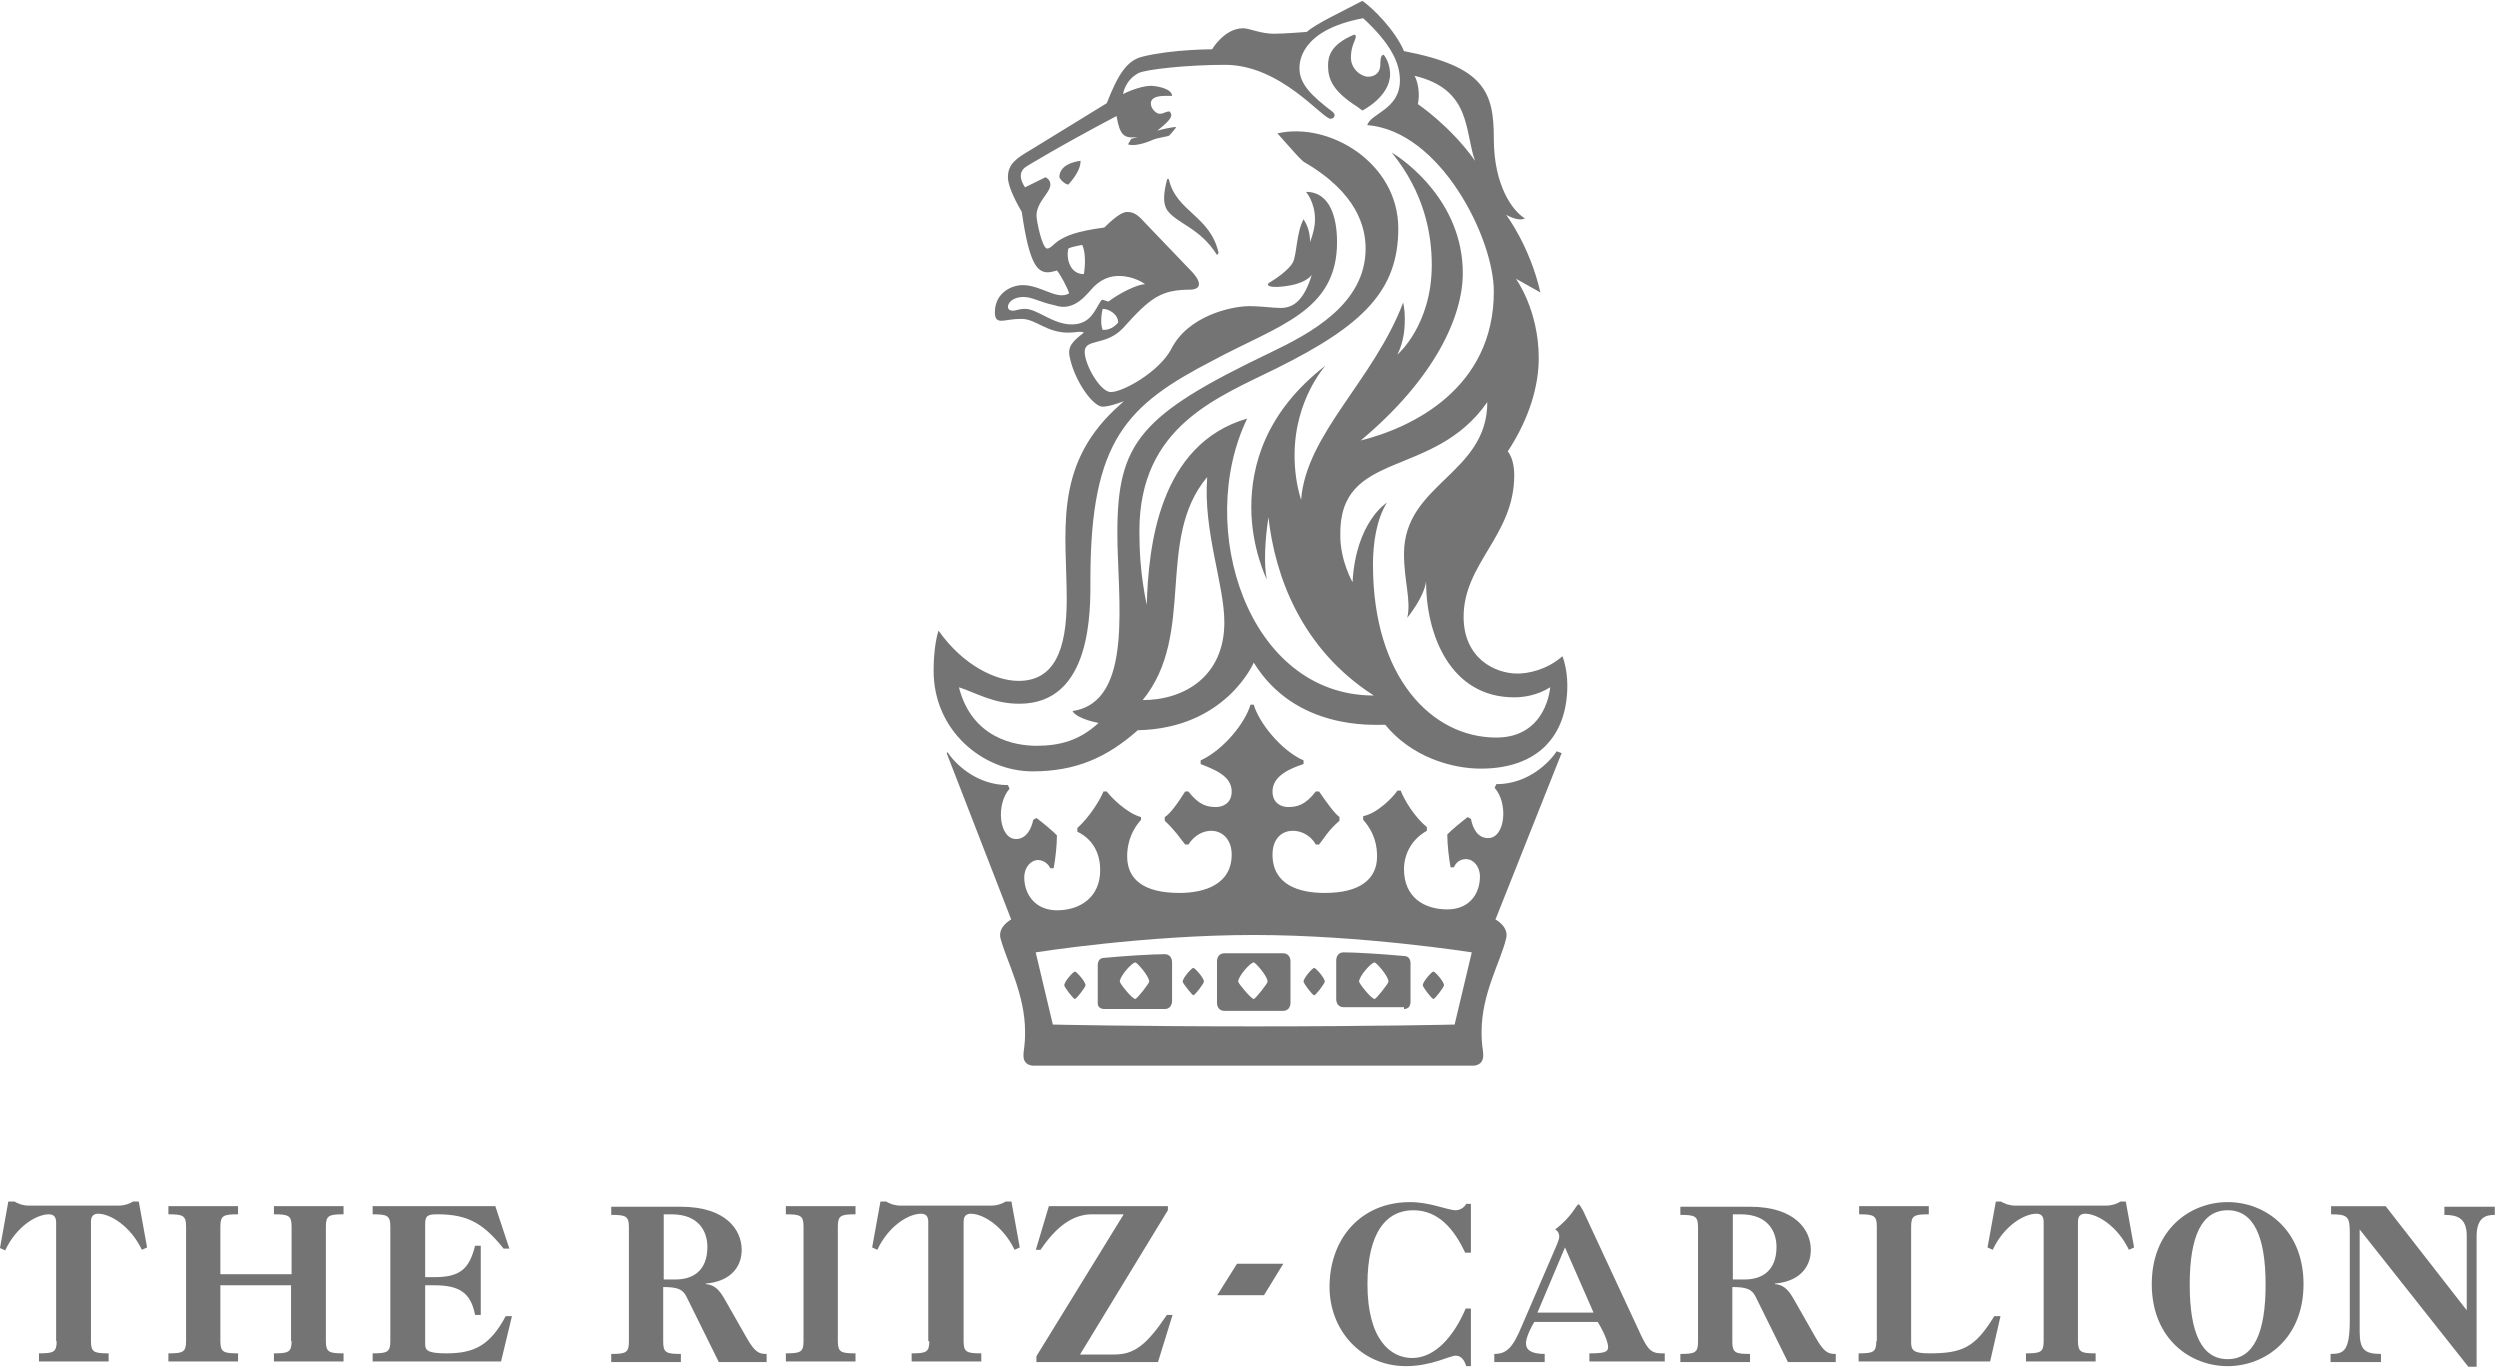 <svg width="175" height="96" viewBox="0 0 175 96" fill="none" xmlns="http://www.w3.org/2000/svg">
<path d="M172.672 91.721L166.996 84.432H163.176V85.002C164.34 85.002 164.485 85.165 164.485 86.264V92.372C164.485 94.571 164.085 94.775 163.139 94.775V95.345H166.668V94.775C165.541 94.775 165.177 94.49 165.177 93.227V86.061L172.781 95.671H173.363V86.549C173.363 85.205 174.018 85.043 174.636 85.043V84.472H171.107V85.043C171.98 85.043 172.672 85.246 172.672 86.508V91.721Z" fill="#747474"/>
<path d="M155.936 84.147C153.316 84.147 150.624 86.06 150.624 89.888C150.624 93.716 153.316 95.63 155.936 95.63C158.555 95.63 161.247 93.716 161.247 89.888C161.247 86.06 158.555 84.147 155.936 84.147ZM155.936 95.141C154.116 95.141 153.28 93.309 153.28 89.929C153.28 86.549 154.116 84.717 155.936 84.717C157.755 84.717 158.592 86.549 158.592 89.929C158.592 93.309 157.755 95.141 155.936 95.141Z" fill="#747474"/>
<path d="M143.056 93.879C143.056 94.653 142.838 94.734 141.819 94.734V95.304H146.694V94.734C145.676 94.734 145.457 94.653 145.457 93.879V85.531C145.457 85.124 145.639 84.961 145.967 84.961C146.804 84.961 148.222 85.816 149.023 87.486L149.387 87.323L148.805 84.106H148.441C148.186 84.269 147.822 84.391 147.458 84.391H141.019C140.837 84.391 140.691 84.35 140.509 84.309C140.327 84.228 140.182 84.187 140.073 84.106H139.709L139.127 87.323L139.491 87.486C140.291 85.775 141.71 84.961 142.547 84.961C142.874 84.961 143.056 85.124 143.056 85.531V93.879ZM131.341 93.879C131.341 94.653 131.123 94.734 130.104 94.734V95.304H139.309L140.036 92.128H139.6C138.254 94.327 137.38 94.734 135.052 94.734C133.96 94.734 133.779 94.53 133.779 93.96V85.857C133.779 85.083 133.997 85.002 135.016 85.002V84.431H130.14V85.002C131.159 85.002 131.377 85.083 131.377 85.857V93.879" fill="#747474"/>
<path d="M127.121 93.675L125.52 90.865C125.12 90.173 124.756 89.929 124.246 89.888V89.847C125.811 89.725 126.757 88.829 126.757 87.486C126.757 86.101 125.665 84.472 122.5 84.472H117.625V85.042C118.643 85.042 118.862 85.124 118.862 85.897V93.919C118.862 94.693 118.643 94.775 117.625 94.775V95.345H122.5V94.775C121.481 94.775 121.263 94.693 121.263 93.919V90.092C122.282 90.092 122.646 90.255 122.9 90.784L125.156 95.345H128.503V94.775C127.994 94.775 127.703 94.693 127.121 93.675ZM122.136 89.562H121.299V85.001H121.845C123.846 85.001 124.355 86.305 124.355 87.282C124.355 88.992 123.3 89.562 122.136 89.562Z" fill="#747474"/>
<path d="M114.932 93.594L110.821 84.757C110.639 84.431 110.567 84.309 110.494 84.309C110.348 84.309 110.057 85.165 108.857 86.06C109.038 86.142 109.148 86.345 109.148 86.549C109.148 86.671 109.111 86.793 109.002 87.078L106.528 92.82C105.91 94.286 105.509 94.775 104.6 94.775V95.345H108.129V94.775C107.183 94.775 106.819 94.49 106.819 94.042C106.819 93.797 106.928 93.35 107.401 92.535H111.84C112.458 93.553 112.568 94.123 112.568 94.286C112.568 94.653 112.277 94.734 111.258 94.734V95.304H116.533V94.734C115.624 94.775 115.405 94.53 114.932 93.594ZM107.62 91.883L109.548 87.323L111.549 91.883H107.62ZM102.599 91.598C101.762 93.553 100.452 95.06 98.851 95.06C97.36 95.06 95.722 93.797 95.722 89.888C95.722 86.305 97.032 84.717 98.924 84.717C100.707 84.717 101.798 86.06 102.562 87.689H102.963V84.269H102.635C102.49 84.554 102.162 84.717 101.907 84.717C101.325 84.717 100.125 84.147 98.706 84.147C95.249 84.147 93.067 86.712 93.067 90.092C93.067 93.105 95.286 95.63 98.415 95.63C100.198 95.63 101.471 94.897 101.907 94.897C102.235 94.897 102.49 95.141 102.635 95.63H102.963V91.598H102.599Z" fill="#747474"/>
<path d="M72.583 95.345H81.06L82.079 92.046H81.679C80.26 94.164 79.387 94.815 78.004 94.815H75.603L81.752 84.716V84.431H73.42L72.51 87.486H72.838C73.966 85.816 75.13 85.002 76.44 85.002H78.659L72.547 94.938V95.345M65.052 93.879C65.052 94.653 64.834 94.734 63.815 94.734V95.304H68.69V94.734C67.671 94.734 67.453 94.653 67.453 93.879V85.531C67.453 85.124 67.635 84.961 67.963 84.961C68.799 84.961 70.218 85.816 71.019 87.486L71.382 87.323L70.8 84.106H70.4C70.145 84.269 69.782 84.391 69.418 84.391H62.978C62.796 84.391 62.651 84.35 62.469 84.309C62.287 84.228 62.141 84.187 62.032 84.106H61.632L61.05 87.323L61.414 87.486C62.214 85.775 63.633 84.961 64.47 84.961C64.797 84.961 64.979 85.124 64.979 85.531V93.879M56.247 93.879C56.247 94.653 56.029 94.734 55.01 94.734V95.304H59.886V94.734C58.867 94.734 58.649 94.653 58.649 93.879V85.857C58.649 85.083 58.867 85.002 59.886 85.002V84.431H55.01V85.002C56.029 85.002 56.247 85.083 56.247 85.857V93.879Z" fill="#747474"/>
<path d="M52.282 93.675L50.681 90.865C50.281 90.173 49.917 89.929 49.407 89.888V89.847C50.972 89.725 51.918 88.829 51.918 87.486C51.918 86.101 50.826 84.472 47.661 84.472H42.786V85.042C43.805 85.042 44.023 85.124 44.023 85.897V93.919C44.023 94.693 43.805 94.775 42.786 94.775V95.345H47.661V94.775C46.642 94.775 46.424 94.693 46.424 93.919V90.092C47.443 90.092 47.807 90.255 48.061 90.784L50.317 95.345H53.664V94.775C53.155 94.775 52.864 94.693 52.282 93.675ZM47.297 89.562H46.461V85.002H47.006C49.007 85.002 49.517 86.305 49.517 87.282C49.517 88.992 48.462 89.562 47.297 89.562ZM27.323 93.879C27.323 94.653 27.105 94.734 26.086 94.734V95.304H35.073L35.837 92.128H35.4C34.309 94.164 33.217 94.734 31.253 94.734C29.943 94.734 29.761 94.53 29.761 94.082V89.97H30.416C32.162 89.97 32.963 90.499 33.254 92.046H33.654V87.201H33.254C32.853 88.829 32.199 89.4 30.416 89.4H29.761V85.694C29.761 85.083 29.943 85.002 30.634 85.002C32.817 85.002 33.872 85.694 35.255 87.404H35.655L34.673 84.431H26.086V85.002C27.105 85.002 27.323 85.083 27.323 85.857V93.879ZM20.411 93.879C20.411 94.653 20.192 94.734 19.174 94.734V95.304H24.049V94.734C23.03 94.734 22.812 94.653 22.812 93.879V85.857C22.812 85.083 23.03 85.002 24.049 85.002V84.431H19.174V85.002C20.192 85.002 20.411 85.083 20.411 85.857V89.196H15.426V85.857C15.426 85.083 15.645 85.002 16.663 85.002V84.431H11.788V85.002C12.807 85.002 13.025 85.083 13.025 85.857V93.879C13.025 94.653 12.807 94.734 11.788 94.734V95.304H16.663V94.734C15.645 94.734 15.426 94.653 15.426 93.879V89.97H20.374V93.879M3.966 93.879C3.966 94.653 3.747 94.734 2.729 94.734V95.304H7.604V94.734C6.585 94.734 6.367 94.653 6.367 93.879V85.531C6.367 85.124 6.549 84.961 6.876 84.961C7.713 84.961 9.132 85.816 9.932 87.486L10.296 87.323L9.714 84.106H9.314C9.059 84.269 8.695 84.391 8.332 84.391H1.965C1.783 84.391 1.637 84.35 1.455 84.309C1.273 84.228 1.128 84.187 1.019 84.106H0.582L0 87.363L0.364 87.526C1.164 85.816 2.583 85.002 3.42 85.002C3.747 85.002 3.929 85.165 3.929 85.572V93.879M85.208 90.662H88.482L89.829 88.463H86.59L85.208 90.662Z" fill="#747474"/>
<path d="M78.386 68.712C78.386 68.328 79.244 67.369 79.473 67.369C79.587 67.369 80.444 68.328 80.444 68.712C80.444 68.84 79.587 69.928 79.473 69.928C79.244 69.928 78.386 68.84 78.386 68.712ZM95.136 68.712C95.136 68.328 95.993 67.369 96.222 67.369C96.336 67.369 97.194 68.328 97.194 68.712C97.194 68.84 96.336 69.928 96.222 69.928C95.993 69.928 95.136 68.84 95.136 68.712ZM86.675 68.712C86.675 68.328 87.533 67.369 87.762 67.369C87.876 67.369 88.733 68.328 88.733 68.712C88.733 68.84 87.876 69.928 87.762 69.928C87.59 69.928 86.675 68.84 86.675 68.712ZM77.3 70.632H81.531C81.874 70.632 82.045 70.376 82.045 70.056V67.369C82.045 66.985 81.816 66.793 81.531 66.793C80.673 66.793 78.615 66.921 77.3 67.049C77.072 67.049 76.843 67.177 76.843 67.561V70.248C76.843 70.504 77.072 70.632 77.3 70.632ZM74.499 68.968C74.499 68.712 75.128 68.008 75.242 68.008C75.357 68.008 75.986 68.712 75.986 68.968C75.986 69.096 75.357 69.928 75.242 69.928C75.128 69.928 74.499 69.096 74.499 68.968ZM82.788 68.712C82.788 68.456 83.417 67.752 83.531 67.752C83.646 67.752 84.275 68.456 84.275 68.712C84.275 68.84 83.646 69.672 83.531 69.672C83.474 69.672 82.788 68.84 82.788 68.712ZM89.82 70.76C90.162 70.76 90.334 70.504 90.334 70.184V67.305C90.334 66.921 90.105 66.729 89.82 66.729H85.704C85.361 66.729 85.189 66.985 85.189 67.305V70.184C85.189 70.568 85.418 70.76 85.704 70.76H89.82ZM98.28 70.632C98.509 70.632 98.737 70.504 98.737 70.12V67.433C98.737 67.049 98.509 66.921 98.28 66.921C96.965 66.793 94.907 66.665 94.05 66.665C93.707 66.665 93.535 66.921 93.535 67.241V69.928C93.535 70.312 93.764 70.504 94.05 70.504H98.28V70.632ZM101.081 68.968C101.081 69.096 100.452 69.928 100.338 69.928C100.224 69.928 99.595 69.096 99.595 68.968C99.595 68.712 100.224 68.008 100.338 68.008C100.452 68.008 101.081 68.712 101.081 68.968ZM92.735 68.712C92.735 68.84 92.106 69.672 91.992 69.672C91.877 69.672 91.249 68.84 91.249 68.712C91.249 68.456 91.877 67.752 91.992 67.752C92.106 67.752 92.735 68.456 92.735 68.712ZM81.702 12.536H81.816C82.331 14.839 84.732 15.095 85.303 17.718L85.189 17.846C83.989 15.927 82.388 15.671 81.702 14.711C81.416 14.263 81.416 13.623 81.702 12.536ZM85.704 43.567C85.704 47.342 82.903 49.006 79.987 49.006C83.76 44.399 80.845 37.745 84.503 33.394C84.217 37.233 85.704 40.88 85.704 43.567ZM103.654 53.804C107.655 53.804 109.713 51.501 109.713 47.982C109.713 46.766 109.37 45.934 109.37 45.934C108.284 46.894 106.969 47.15 106.226 47.15C104.625 47.15 102.453 46.062 102.453 43.183C102.453 39.408 105.997 37.489 105.997 33.266C105.997 32.05 105.54 31.602 105.54 31.602C107.141 29.171 107.712 26.868 107.712 25.076C107.712 21.685 106.112 19.51 106.112 19.51L107.827 20.47C107.084 17.206 105.426 15.031 105.426 15.031C105.426 15.031 106.283 15.543 106.741 15.287C105.883 14.775 104.568 12.983 104.568 9.72C104.568 6.457 103.939 4.666 98.28 3.578C97.651 2.107 96.108 0.571 95.365 0.059C94.05 0.763 92.106 1.659 91.477 2.234C91.477 2.234 89.877 2.362 89.191 2.362C88.219 2.362 87.476 1.979 87.018 1.979C85.704 1.979 84.846 3.45 84.846 3.45C84.846 3.45 82.045 3.45 79.987 3.962C78.901 4.218 78.272 5.178 77.472 7.225L72.155 10.488C71.184 11.064 70.555 11.448 70.555 12.408C70.555 12.92 70.898 13.751 71.527 14.839C72.041 18.486 72.613 19.062 73.356 19.062C73.585 19.062 73.985 18.934 73.985 18.934C74.213 19.19 74.728 20.15 74.842 20.534C73.985 21.045 72.898 19.958 71.584 19.958C70.841 19.958 69.64 20.47 69.64 21.877C69.64 22.389 69.869 22.453 70.097 22.453C70.44 22.453 70.726 22.325 71.527 22.325C72.498 22.325 73.242 23.285 74.785 23.285C75.299 23.285 75.642 23.157 75.871 23.285C75.128 23.861 74.671 24.244 74.899 25.076C75.242 26.676 76.5 28.467 77.186 28.467C77.701 28.467 78.672 28.083 78.672 28.083L78.043 28.659C73.699 32.754 74.671 37.361 74.671 41.968C74.671 45.487 73.813 47.662 71.298 47.662C69.697 47.662 67.411 46.574 65.696 44.143C65.467 44.847 65.353 45.934 65.353 46.958C65.353 51.181 68.84 53.996 72.27 53.996C75.299 53.996 77.472 53.037 79.644 51.117C85.818 50.989 87.762 46.382 87.762 46.382C90.677 51.117 96.108 50.733 96.965 50.733C98.794 52.973 101.596 53.804 103.654 53.804ZM104.111 28.147C104.111 33.202 98.28 33.842 98.28 38.769C98.28 40.688 98.794 42.032 98.509 43.247C98.509 43.247 99.709 41.776 99.823 40.688C99.823 44.463 101.538 48.814 105.997 48.814C106.626 48.814 107.598 48.686 108.513 48.11C108.513 48.11 108.284 51.629 104.74 51.629C100.224 51.629 96.108 47.406 96.108 39.536C96.108 38.065 96.336 36.401 97.08 35.185C97.08 35.185 94.907 36.529 94.679 40.752C94.679 40.752 93.821 39.28 93.821 37.489C93.707 31.41 100.338 33.586 104.111 28.147ZM99.023 5.306C103.025 6.265 102.51 9.209 103.253 11.256C101.538 8.825 99.252 7.289 99.252 7.289C99.481 6.137 99.023 5.306 99.023 5.306ZM74.785 17.398C75.014 17.27 75.757 17.142 75.757 17.142C75.986 17.654 75.986 18.486 75.871 19.19C74.899 19.19 74.614 18.102 74.785 17.398ZM77.072 21.045C76.614 21.749 76.329 22.709 75.014 22.709C73.699 22.709 72.613 21.621 71.755 21.621C71.298 21.621 71.126 21.749 70.898 21.749C70.669 21.749 70.555 21.621 70.555 21.493C70.555 21.109 71.012 20.789 71.641 20.789C72.27 20.789 72.841 21.173 73.813 21.365C75.242 21.877 76.1 20.534 76.614 20.022C77.243 19.446 77.815 19.318 78.329 19.318C79.415 19.318 80.159 19.894 80.159 19.894C79.644 19.894 78.444 20.47 77.586 21.109C77.3 21.045 77.186 20.917 77.072 21.045ZM78.272 22.581C77.815 23.093 77.415 23.093 77.186 23.093C76.957 22.517 77.186 21.621 77.186 21.621C77.643 21.621 78.272 22.005 78.272 22.581ZM71.355 49.262C76.443 49.262 76.329 42.735 76.329 40.56C76.329 30.771 78.901 28.339 84.96 25.204C89.477 22.773 93.593 21.813 93.593 16.951C93.593 15.287 93.135 13.431 91.42 13.431C91.42 13.431 92.049 14.135 92.049 15.351C92.049 15.863 91.935 16.311 91.706 16.951C91.706 16.439 91.592 15.863 91.249 15.351C90.734 16.311 90.791 17.782 90.505 18.358C90.505 18.358 90.277 18.934 88.791 19.83C88.791 19.83 88.562 20.086 89.305 20.086C89.305 20.086 91.134 20.086 91.82 19.254C91.306 20.917 90.62 21.557 89.648 21.557C89.134 21.557 88.219 21.429 87.476 21.429C86.161 21.429 83.131 22.133 81.988 24.436C81.13 26.036 78.615 27.444 77.758 27.444C77.014 27.444 75.928 25.524 75.928 24.628C75.928 23.669 77.415 24.244 78.615 22.965C80.559 20.789 81.302 20.277 83.36 20.277C83.36 20.277 84.56 20.277 83.474 19.062L80.101 15.543C79.644 15.031 79.358 14.839 78.901 14.839C78.672 14.839 78.272 14.967 77.3 15.927C75.357 16.183 74.614 16.503 74.042 16.887C73.699 17.142 73.527 17.398 73.299 17.398C72.956 17.398 72.556 15.479 72.556 15.095C72.556 14.135 73.527 13.495 73.527 12.92C73.527 12.536 73.184 12.408 73.184 12.408L71.755 13.111C71.755 13.111 71.012 12.152 71.87 11.64C71.87 11.64 74.042 10.296 78.158 8.121C78.386 9.465 78.672 9.72 79.644 9.592L79.187 9.72L78.958 10.104C79.301 10.232 79.93 10.104 80.559 9.848C81.073 9.592 81.759 9.592 81.874 9.465C81.988 9.337 82.331 8.953 82.331 8.889C82.102 8.889 81.473 9.017 81.016 9.145C81.645 8.633 81.988 8.313 81.988 8.057C81.988 7.929 81.874 7.801 81.874 7.801C81.531 7.801 81.359 8.057 81.016 7.929C80.787 7.801 80.559 7.545 80.559 7.225C80.559 6.969 80.787 6.713 81.531 6.713H82.045C82.045 6.201 80.959 6.009 80.559 6.009C80.044 6.009 79.244 6.265 78.615 6.585C78.615 6.585 78.729 5.626 79.701 5.114C80.216 4.858 83.074 4.538 85.761 4.538C89.648 4.538 92.564 8.313 93.135 8.313C93.364 8.313 93.593 8.057 93.249 7.801C91.82 6.713 90.963 5.881 90.963 4.794C90.963 4.41 90.963 2.107 95.422 1.275C97.365 3.066 97.994 4.41 97.994 5.626C97.994 7.673 95.936 7.929 95.708 8.761C100.795 9.145 104.568 16.631 104.568 20.405C104.568 27.188 98.852 29.939 95.25 30.835C100.452 26.484 102.396 22.133 102.396 19.126C102.396 14.135 98.394 11.256 97.423 10.68C99.709 13.495 100.224 16.375 100.224 18.55C100.224 22.773 97.823 24.82 97.823 24.82C98.28 23.861 98.337 23.029 98.337 22.261C98.337 21.685 98.223 21.173 98.223 21.173C96.165 26.612 91.42 30.387 91.077 34.993C90.734 33.906 90.62 32.818 90.62 31.858C90.62 27.955 92.792 25.588 92.792 25.588C88.562 28.851 87.59 32.626 87.59 35.505C87.59 38.385 88.676 40.56 88.676 40.56C88.448 39.472 88.562 37.681 88.791 36.209C89.248 40.304 91.077 45.423 96.165 48.686C87.304 48.686 83.646 36.849 87.304 29.299C81.13 31.091 80.387 38.257 80.273 42.352C79.816 40.176 79.758 38.449 79.758 37.169C79.758 29.811 85.246 27.828 89.362 25.78C95.422 22.773 97.88 20.341 97.88 15.991C97.88 11.384 93.021 8.505 89.419 9.337L90.734 10.808C90.963 11.064 91.249 11.32 91.249 11.32C95.022 13.495 95.593 15.927 95.593 17.398C95.593 21.301 91.706 23.349 88.905 24.692C79.816 29.043 78.215 30.963 78.215 37.297C78.215 41.904 79.415 49.134 75.071 49.773C75.414 50.349 76.9 50.605 76.9 50.605C75.585 51.821 74.213 52.205 72.556 52.205C71.069 52.205 68.04 51.693 67.125 48.11C68.325 48.494 69.526 49.262 71.355 49.262ZM95.022 7.481L95.365 7.737C95.365 7.737 97.308 6.777 97.308 5.178C97.308 5.178 97.308 4.346 96.851 3.834C96.622 3.834 96.622 4.346 96.622 4.538C96.622 5.05 96.279 5.37 95.765 5.37C95.307 5.37 94.564 4.858 94.564 4.026C94.564 3.194 94.907 2.81 94.907 2.554C94.907 2.554 94.907 2.426 94.793 2.426C93.078 3.13 92.964 4.026 92.964 4.602C92.964 5.562 93.307 6.393 95.022 7.481ZM74.156 12.408C74.27 12.664 74.614 12.92 74.785 12.92C75.242 12.408 75.642 11.832 75.642 11.256C75.128 11.32 74.156 11.576 74.156 12.408ZM109.313 52.717L108.97 52.589C108.513 53.292 107.026 54.892 104.74 54.892L104.625 55.148C105.597 56.236 105.369 58.667 104.168 58.667C103.425 58.667 103.082 57.963 102.968 57.323L102.739 57.195C102.396 57.451 101.538 58.155 101.31 58.411C101.31 59.115 101.424 60.075 101.538 60.715H101.767C101.996 60.203 102.396 60.139 102.625 60.139C103.139 60.139 103.596 60.651 103.596 61.354C103.596 62.57 102.853 63.658 101.31 63.658C99.709 63.658 98.28 62.826 98.28 60.842C98.28 59.883 98.737 58.795 99.881 58.155V57.899C99.023 57.195 98.28 55.98 98.051 55.34H97.823C97.48 55.852 96.394 56.94 95.422 57.132V57.387C96.279 58.347 96.394 59.307 96.394 59.947C96.394 61.546 95.193 62.506 92.735 62.506C90.906 62.506 89.076 61.93 89.076 59.819C89.076 58.731 89.705 58.155 90.505 58.155C91.02 58.155 91.706 58.411 92.106 59.115H92.335C92.792 58.539 92.964 58.155 93.764 57.451V57.195C93.421 56.94 92.906 56.236 92.335 55.404H92.106C91.363 56.364 90.791 56.492 90.162 56.492C89.705 56.492 89.076 56.236 89.076 55.404C89.076 54.316 90.277 53.804 91.249 53.484V53.228C89.648 52.525 88.105 50.541 87.762 49.326H87.533C87.19 50.541 85.704 52.461 84.046 53.228V53.484C85.018 53.868 86.218 54.316 86.218 55.404C86.218 56.236 85.589 56.492 85.132 56.492C84.503 56.492 83.931 56.364 83.188 55.404H82.96C82.445 56.236 81.874 57.004 81.531 57.195V57.451C82.274 58.155 82.502 58.539 82.96 59.115H83.188C83.646 58.411 84.275 58.155 84.789 58.155C85.532 58.155 86.218 58.731 86.218 59.819C86.218 61.866 84.389 62.506 82.559 62.506C80.044 62.506 78.901 61.546 78.901 59.947C78.901 59.371 79.015 58.347 79.873 57.387V57.195C78.901 56.94 77.815 55.852 77.472 55.404H77.243C77.014 55.98 76.271 57.195 75.414 57.963V58.219C76.614 58.795 77.014 59.883 77.014 60.906C77.014 62.826 75.585 63.722 73.985 63.722C72.498 63.722 71.698 62.634 71.698 61.418C71.698 60.715 72.155 60.203 72.67 60.203C72.898 60.203 73.299 60.331 73.527 60.779H73.756C73.87 60.203 73.985 59.179 73.985 58.475C73.756 58.219 72.898 57.515 72.556 57.259L72.327 57.387C72.213 57.963 71.87 58.731 71.126 58.731C69.926 58.731 69.697 56.3 70.669 55.212L70.555 54.956C68.268 54.956 66.782 53.356 66.325 52.653L66.267 52.717L70.783 64.362C70.783 64.362 69.812 64.873 70.04 65.705C70.498 67.369 71.755 69.608 71.755 72.231C71.755 73.319 71.641 73.447 71.641 73.895C71.641 74.407 71.984 74.599 72.384 74.599H103.082C103.539 74.599 103.825 74.343 103.825 73.895C103.825 73.383 103.711 73.319 103.711 72.231C103.711 69.544 105.026 67.369 105.426 65.705C105.654 64.873 104.683 64.362 104.683 64.362L109.313 52.717ZM87.762 71.847C79.301 71.847 73.699 71.719 73.699 71.719L72.498 66.665C72.498 66.665 80.159 65.449 87.762 65.449C95.307 65.449 103.025 66.665 103.025 66.665L101.824 71.719C101.824 71.719 96.222 71.847 87.762 71.847Z" fill="#747474"/>
</svg>
